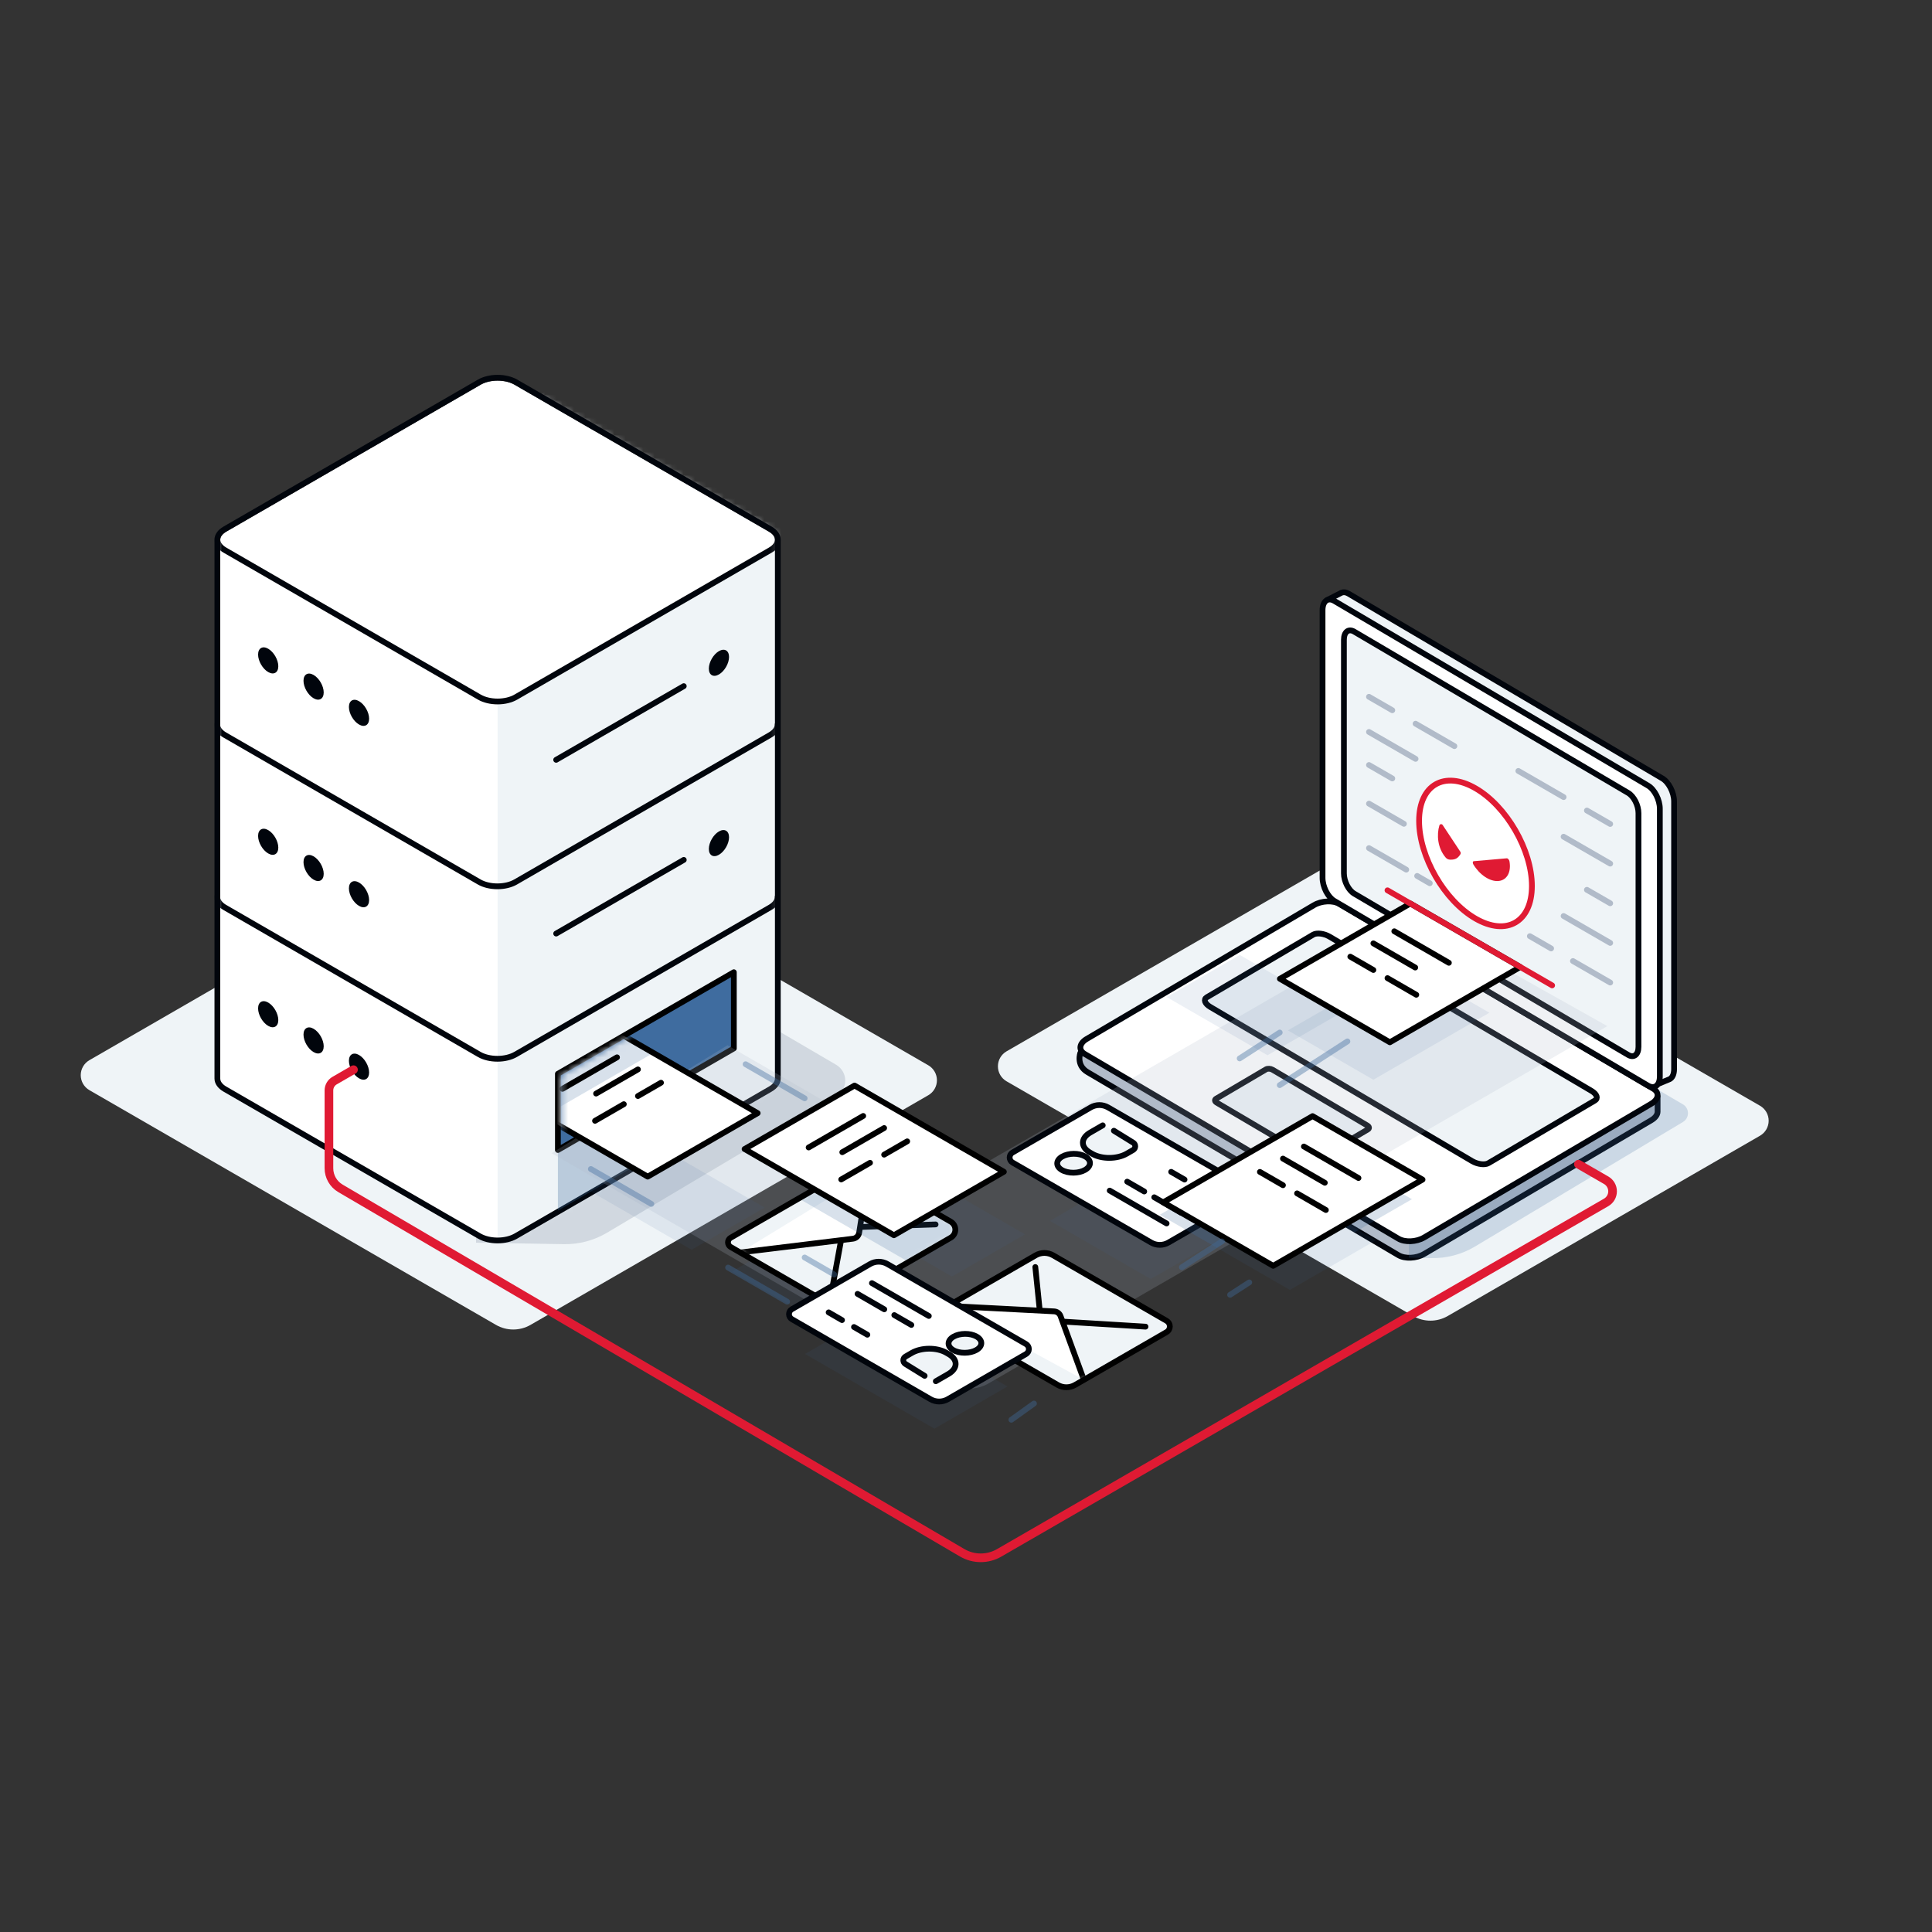 <svg xmlns="http://www.w3.org/2000/svg" xmlns:xlink="http://www.w3.org/1999/xlink" width="335" height="335" viewBox="0 0 335 335">
  <rect x="0" y="0" width="335" height="335" fill="#333333" stroke="none"/>
  <defs>
    <path id="data-exfiltration@1x-a" d="M0.028,2.062 C0.028,0.705 0.829,0.077 1.816,0.658 C9.711,5.307 41.421,23.976 49.316,28.625 C50.303,29.206 51.103,30.776 51.103,32.132 L51.103,72.648 C51.103,74.004 50.303,74.632 49.316,74.051 C41.421,69.403 9.711,50.733 1.816,46.085 C0.829,45.504 0.028,43.933 0.028,42.577"/>
    <path id="data-exfiltration@1x-c" d="M0.691,28.7 C0.691,28.017 1.161,27.362 1.997,26.879 C11.053,21.648 37.073,6.618 46.129,1.387 C46.965,0.904 48.099,0.633 49.281,0.633 C50.463,0.633 51.597,0.904 52.433,1.387 C61.489,6.618 87.509,21.648 96.565,26.879 C97.401,27.362 97.871,28.017 97.871,28.7 L97.871,122.156 C97.871,122.839 97.401,123.494 96.565,123.977 C87.509,129.207 61.489,144.238 52.433,149.469 C51.597,149.951 50.463,150.223 49.281,150.223 C48.099,150.223 46.965,149.951 46.129,149.469 C37.073,144.238 11.053,129.207 1.997,123.977 C1.161,123.494 0.691,122.839 0.691,122.156 L0.691,28.7 Z"/>
    <path id="data-exfiltration@1x-e" d="M23.626,1.174 C22.737,0.66 21.641,0.66 20.751,1.174 C16.619,3.56 4.745,10.415 0.687,12.758 C0.403,12.922 0.228,13.226 0.228,13.554 C0.228,13.882 0.403,14.186 0.687,14.35 C4.185,16.369 13.377,21.677 16.938,23.732 C17.827,24.246 18.923,24.246 19.813,23.732 C23.638,21.524 34.095,15.487 38.847,12.743 C39.344,12.456 39.65,11.926 39.65,11.352 C39.65,10.779 39.344,10.249 38.847,9.962"/>
    <path id="data-exfiltration@1x-g" d="M0.715,9.958 C0.367,10.159 0.152,10.531 0.152,10.933 C0.152,11.335 0.367,11.707 0.715,11.908 C5.012,14.389 16.307,20.91 20.399,23.273 C21.331,23.811 22.481,23.811 23.414,23.273 C26.92,21.248 35.605,16.234 39.284,14.11 C39.632,13.909 39.847,13.537 39.847,13.135 C39.847,12.732 39.632,12.36 39.284,12.159 C34.986,9.678 23.692,3.157 19.6,0.795 C18.667,0.257 17.518,0.257 16.585,0.795"/>
    <polygon id="data-exfiltration@1x-i" points="17.614 .694 .306 10.686 .306 23.896 23.336 37.192 50.03 21.781"/>
  </defs>
  <g fill="none" fill-rule="evenodd" transform="translate(14 64)">
    <path fill="#EFF4F7" d="M220.684,87.032 C218.828,85.96 216.54,85.96 214.684,87.032 C204.687,92.803 172.466,111.406 160.533,118.296 C159.604,118.832 159.033,119.822 159.033,120.894 C159.033,121.966 159.604,122.956 160.533,123.492 C174.846,131.756 219.081,157.295 231.028,164.192 C232.884,165.264 235.171,165.264 237.028,164.192 C247.025,158.42 279.246,139.817 291.179,132.928 C292.107,132.392 292.679,131.402 292.679,130.33 C292.679,129.258 292.107,128.268 291.179,127.732 C276.866,119.468 232.631,93.929 220.684,87.032 Z"/>
    <path fill="#B1BBC9" d="M213.833,95.81 C215.152,95.034 217.137,94.944 218.267,95.609 C227.309,100.932 273.418,126.135 273.418,126.135 C273.418,126.135 273.427,128.348 273.418,128.777 C273.408,129.286 273.036,129.824 272.32,130.245 C264.636,134.769 240.603,148.919 232.919,153.443 C231.6,154.219 229.615,154.309 228.485,153.644 C219.443,148.321 183.622,127.23 174.581,121.907 C172.519,120.694 173.334,118.552 173.334,118.552 C173.334,118.552 206.149,100.334 213.833,95.81 Z"/>
    <path stroke="#01050C" stroke-linecap="round" stroke-linejoin="round" d="M213.833,95.81 C215.152,95.034 217.137,94.944 218.267,95.609 C227.309,100.932 273.418,126.135 273.418,126.135 C273.418,126.135 273.427,128.348 273.418,128.777 C273.408,129.286 273.036,129.824 272.32,130.245 C264.636,134.769 240.603,148.919 232.919,153.443 C231.6,154.219 229.615,154.309 228.485,153.644 C219.443,148.321 183.622,127.23 174.581,121.907 C172.519,120.694 173.334,118.552 173.334,118.552 C173.334,118.552 206.149,100.334 213.833,95.81 Z"/>
    <path fill="#3F6C9F" fill-opacity=".2" d="M230.285,154.058 C230.285,154.058 232.197,154.103 234.147,154.149 C236.824,154.211 239.464,153.515 241.761,152.139 C250.037,147.183 270.592,134.873 277.827,130.541 C278.365,130.219 278.693,129.637 278.689,129.011 C278.686,128.384 278.353,127.806 277.812,127.489 C270.028,122.934 247.342,109.656 247.342,109.656 L230.285,108.548 L230.285,154.058 Z"/>
    <path fill="#FFF" d="M213.833,92.949 C215.152,92.173 217.137,92.083 218.267,92.748 C227.309,98.071 263.62,119.45 272.661,124.773 C273.792,125.438 273.639,126.607 272.32,127.384 C264.636,131.908 240.603,146.057 232.919,150.582 C231.6,151.358 229.615,151.448 228.485,150.783 C219.443,145.459 183.132,124.081 174.091,118.758 C172.96,118.092 173.113,116.923 174.432,116.147 C182.116,111.623 206.149,97.473 213.833,92.949 Z"/>
    <path stroke="#01050C" stroke-linecap="round" stroke-linejoin="round" d="M213.833,92.949 C215.152,92.173 217.137,92.083 218.267,92.748 C227.309,98.071 263.62,119.45 272.661,124.773 C273.792,125.438 273.639,126.607 272.32,127.384 C264.636,131.908 240.603,146.057 232.919,150.582 C231.6,151.358 229.615,151.448 228.485,150.783 C219.443,145.459 183.132,124.081 174.091,118.758 C172.96,118.092 173.113,116.923 174.432,116.147 C182.116,111.623 206.149,97.473 213.833,92.949 Z"/>
    <path fill="#EFF4F7" d="M213.703,98.063 C214.321,97.699 215.586,97.855 216.53,98.41 C224.081,102.856 254.405,120.71 261.956,125.155 C262.9,125.711 263.164,126.456 262.546,126.82 C258.948,128.938 247.693,135.565 244.095,137.683 C243.477,138.047 242.212,137.891 241.268,137.335 C233.717,132.89 203.393,115.036 195.842,110.591 C194.898,110.035 194.634,109.29 195.252,108.926 C198.85,106.808 210.105,100.181 213.703,98.063 Z"/>
    <path stroke="#01050C" stroke-linecap="round" stroke-linejoin="round" d="M213.703,98.063 C214.321,97.699 215.586,97.855 216.53,98.41 C224.081,102.856 254.405,120.71 261.956,125.155 C262.9,125.711 263.164,126.456 262.546,126.82 C258.948,128.938 247.693,135.565 244.095,137.683 C243.477,138.047 242.212,137.891 241.268,137.335 C233.717,132.89 203.393,115.036 195.842,110.591 C194.898,110.035 194.634,109.29 195.252,108.926 C198.85,106.808 210.105,100.181 213.703,98.063 Z"/>
    <path fill="#EFF4F7" d="M205.507,121.426 C205.796,121.255 206.307,121.28 206.649,121.481 C209.382,123.09 220.357,129.552 223.089,131.161 C223.431,131.362 223.473,131.663 223.184,131.833 C221.499,132.826 216.228,135.929 214.543,136.921 C214.254,137.091 213.743,137.066 213.401,136.865 C210.668,135.256 199.693,128.794 196.961,127.186 C196.619,126.984 196.577,126.683 196.866,126.513 C198.551,125.521 203.822,122.418 205.507,121.426 Z"/>
    <path stroke="#01050C" stroke-linecap="round" stroke-linejoin="round" d="M205.507,121.426 C205.796,121.255 206.307,121.28 206.649,121.481 C209.382,123.09 220.357,129.552 223.089,131.161 C223.431,131.362 223.473,131.663 223.184,131.833 C221.499,132.826 216.228,135.929 214.543,136.921 C214.254,137.091 213.743,137.066 213.401,136.865 C210.668,135.256 199.693,128.794 196.961,127.186 C196.619,126.984 196.577,126.683 196.866,126.513 C198.551,125.521 203.822,122.418 205.507,121.426 Z"/>
    <path fill="#EFF4F7" d="M275.507,123.123 C275.977,122.885 276.279,122.269 276.279,121.378 L276.279,74.982 C276.279,73.429 275.363,71.631 274.232,70.965 C265.191,65.642 228.88,44.263 219.839,38.94 C219.383,38.672 218.962,38.629 218.622,38.775 L218.614,38.77 L216.122,40.051 L217.792,42.497 L217.792,86.943 C217.792,88.496 218.708,90.294 219.839,90.96 L271.736,121.515 L273.422,123.984 L275.367,123.181 C275.414,123.166 275.46,123.147 275.505,123.124 L275.507,123.123 Z"/>
    <path stroke="#01050C" stroke-linecap="round" stroke-linejoin="round" d="M275.507,123.123 C275.977,122.885 276.279,122.269 276.279,121.378 L276.279,74.982 C276.279,73.429 275.363,71.631 274.232,70.965 C265.191,65.642 228.88,44.263 219.839,38.94 C219.383,38.672 218.962,38.629 218.622,38.775 L218.614,38.77 L216.122,40.051 L217.792,42.497 L217.792,86.943 C217.792,88.496 218.708,90.294 219.839,90.96 L271.736,121.515 L273.422,123.984 L275.367,123.181 C275.414,123.166 275.46,123.147 275.505,123.124 L275.507,123.123 Z"/>
    <path fill="#FFF" d="M215.322,41.807 C215.322,40.254 216.239,39.534 217.369,40.2 C226.41,45.523 262.722,66.902 271.763,72.225 C272.893,72.89 273.809,74.689 273.809,76.241 L273.809,122.637 C273.809,124.19 272.893,124.909 271.763,124.244 C262.722,118.921 226.41,97.542 217.369,92.219 C216.239,91.553 215.322,89.755 215.322,88.202 L215.322,41.807 Z"/>
    <path stroke="#01050C" stroke-linecap="round" stroke-linejoin="round" d="M215.322,41.807 C215.322,40.254 216.239,39.534 217.369,40.2 C226.41,45.523 262.722,66.902 271.763,72.225 C272.893,72.89 273.809,74.689 273.809,76.241 L273.809,122.637 C273.809,124.19 272.893,124.909 271.763,124.244 C262.722,118.921 226.41,97.542 217.369,92.219 C216.239,91.553 215.322,89.755 215.322,88.202 L215.322,41.807 Z"/>
    <path fill="#EFF4F7" d="M219.028,46.929 C219.028,45.572 219.829,44.944 220.816,45.525 C228.711,50.174 260.421,68.843 268.316,73.492 C269.303,74.073 270.103,75.643 270.103,76.999 L270.103,117.515 C270.103,118.871 269.303,119.499 268.316,118.918 C260.421,114.27 228.711,95.6 220.816,90.952 C219.829,90.371 219.028,88.8 219.028,87.444 L219.028,46.929 Z"/>
    <g transform="translate(219 44.867)">
      <mask id="data-exfiltration@1x-b" fill="#fff">
        <use xlink:href="#data-exfiltration@1x-a"/>
      </mask>
      <line x1="46.202" x2="42.162" y1="34.007" y2="31.675" stroke="#B1BBC9" stroke-linecap="round" stroke-linejoin="round" mask="url(#data-exfiltration@1x-b)"/>
      <line x1="38.123" x2="30.275" y1="29.343" y2="24.812" stroke="#B1BBC9" stroke-linecap="round" stroke-linejoin="round" mask="url(#data-exfiltration@1x-b)"/>
      <line x1="46.202" x2="38.123" y1="40.881" y2="36.217" stroke="#B1BBC9" stroke-linecap="round" stroke-linejoin="round" mask="url(#data-exfiltration@1x-b)"/>
      <line x1="46.202" x2="42.162" y1="47.755" y2="45.423" stroke="#B1BBC9" stroke-linecap="round" stroke-linejoin="round" mask="url(#data-exfiltration@1x-b)"/>
      <line x1="46.202" x2="38.123" y1="54.629" y2="49.965" stroke="#B1BBC9" stroke-linecap="round" stroke-linejoin="round" mask="url(#data-exfiltration@1x-b)"/>
      <line x1="46.202" x2="39.741" y1="61.503" y2="57.773" stroke="#B1BBC9" stroke-linecap="round" stroke-linejoin="round" mask="url(#data-exfiltration@1x-b)"/>
      <line x1="35.957" x2="32.27" y1="55.588" y2="53.46" stroke="#B1BBC9" stroke-linecap="round" stroke-linejoin="round" mask="url(#data-exfiltration@1x-b)"/>
      <line x1="8.416" x2="4.376" y1="14.287" y2="11.955" stroke="#B1BBC9" stroke-linecap="round" stroke-linejoin="round" mask="url(#data-exfiltration@1x-b)"/>
      <line x1="19.186" x2="12.455" y1="20.506" y2="16.62" stroke="#B1BBC9" stroke-linecap="round" stroke-linejoin="round" mask="url(#data-exfiltration@1x-b)"/>
      <line x1="12.455" x2="4.376" y1="22.716" y2="18.051" stroke="#B1BBC9" stroke-linecap="round" stroke-linejoin="round" mask="url(#data-exfiltration@1x-b)"/>
      <line x1="8.416" x2="4.376" y1="26.112" y2="23.78" stroke="#B1BBC9" stroke-linecap="round" stroke-linejoin="round" mask="url(#data-exfiltration@1x-b)"/>
      <line x1="10.434" x2="4.376" y1="33.978" y2="30.481" stroke="#B1BBC9" stroke-linecap="round" stroke-linejoin="round" mask="url(#data-exfiltration@1x-b)"/>
      <line x1="10.836" x2="4.376" y1="41.925" y2="38.195" stroke="#B1BBC9" stroke-linecap="round" stroke-linejoin="round" mask="url(#data-exfiltration@1x-b)"/>
      <line x1="14.921" x2="12.726" y1="44.284" y2="43.016" stroke="#B1BBC9" stroke-linecap="round" stroke-linejoin="round" mask="url(#data-exfiltration@1x-b)"/>
    </g>
    <path stroke="#01050C" stroke-linecap="round" stroke-linejoin="round" d="M219.028,46.929 C219.028,45.572 219.829,44.944 220.816,45.525 C228.711,50.174 260.421,68.843 268.316,73.492 C269.303,74.073 270.103,75.643 270.103,76.999 L270.103,117.515 C270.103,118.871 269.303,119.499 268.316,118.918 C260.421,114.27 228.711,95.6 220.816,90.952 C219.829,90.371 219.028,88.8 219.028,87.444 L219.028,46.929 Z"/>
    <path fill="#EFF4F7" d="M76.466,80.014 C74.609,78.942 72.322,78.942 70.466,80.014 C58.692,86.811 15.601,111.689 1.5,119.831 C0.572,120.367 0,121.357 0,122.429 C0,123.501 0.572,124.491 1.5,125.027 C15.813,133.291 60.048,158.83 71.995,165.727 C73.851,166.799 76.138,166.799 77.995,165.727 C89.769,158.93 132.859,134.052 146.96,125.91 C147.889,125.374 148.46,124.384 148.46,123.312 C148.46,122.24 147.889,121.25 146.96,120.714 C132.647,112.45 88.412,86.911 76.466,80.014 Z"/>
    <path fill="#5A6D83" fill-opacity=".2" d="M68.545,151.477 C68.545,151.477 78.136,151.638 83.782,151.733 C86.411,151.777 89.001,151.088 91.262,149.744 C99.717,144.717 121.445,131.799 131.01,126.113 C131.978,125.537 132.57,124.493 132.566,123.367 C132.562,122.24 131.963,121.2 130.991,120.631 C121.713,115.201 101.804,103.548 101.804,103.548 L68.545,109.731 L68.545,151.477 Z"/>
    <path fill="#FFF" d="M23.691,29.567 C23.691,28.884 24.161,28.229 24.997,27.746 C34.053,22.515 60.073,7.485 69.129,2.254 C69.965,1.771 71.099,1.5 72.281,1.5 C73.463,1.5 74.597,1.771 75.433,2.254 C84.489,7.485 110.509,22.515 119.565,27.746 C120.401,28.229 120.871,28.884 120.871,29.567 L120.871,123.023 C120.871,123.706 120.401,124.361 119.565,124.844 C110.509,130.074 84.489,145.105 75.433,150.335 C74.597,150.818 73.463,151.09 72.281,151.09 C71.099,151.09 69.965,150.818 69.129,150.335 C60.073,145.105 34.053,130.074 24.997,124.844 C24.161,124.361 23.691,123.706 23.691,123.023 L23.691,29.567 Z"/>
    <g transform="translate(23 .867)">
      <mask id="data-exfiltration@1x-d" fill="#fff">
        <use xlink:href="#data-exfiltration@1x-c"/>
      </mask>
      <polygon fill="#EFF4F7" points="98.318 -19.081 49.281 7.576 49.281 196.201 98.318 169.544" mask="url(#data-exfiltration@1x-d)"/>
      <path stroke="#01050C" stroke-linecap="round" stroke-linejoin="round" d="M97.841,60.751 C97.841,61.434 97.371,62.089 96.535,62.572 C87.479,67.803 61.459,82.833 52.403,88.064 C51.567,88.547 50.433,88.818 49.251,88.818 C48.069,88.818 46.935,88.547 46.099,88.064 C37.043,82.833 11.023,67.803 1.967,62.572 C1.131,62.089 0.661,61.434 0.661,60.751" mask="url(#data-exfiltration@1x-d)"/>
      <path fill="#01050C" d="M87.661 79.3C88.628 78.742 89.412 79.195 89.412 80.312 89.412 81.428 88.628 82.787 87.661 83.346 86.694 83.904 85.909 83.451 85.909 82.334 85.909 81.218 86.694 79.858 87.661 79.3zM25.252 88.162C24.285 87.604 23.5 88.057 23.5 89.173 23.5 90.29 24.285 91.649 25.252 92.208 26.219 92.766 27.003 92.313 27.003 91.196 27.003 90.08 26.219 88.72 25.252 88.162zM17.378 83.616C16.411 83.058 15.626 83.511 15.626 84.627 15.626 85.744 16.411 87.103 17.378 87.662 18.345 88.22 19.13 87.767 19.13 86.65 19.13 85.534 18.345 84.174 17.378 83.616zM9.504 79.07C8.537 78.512 7.752 78.965 7.752 80.081 7.752 81.198 8.537 82.557 9.504 83.116 10.471 83.674 11.256 83.221 11.256 82.104 11.256 80.988 10.471 79.628 9.504 79.07z" mask="url(#data-exfiltration@1x-d)"/>
      <line x1="59.436" x2="81.562" y1="97.009" y2="84.235" stroke="#01050C" stroke-linecap="round" stroke-linejoin="round" mask="url(#data-exfiltration@1x-d)"/>
      <path stroke="#01050C" stroke-linecap="round" stroke-linejoin="round" d="M97.841,90.653 C97.841,91.336 97.371,91.991 96.535,92.473 C87.479,97.704 61.459,112.734 52.403,117.965 C51.567,118.448 50.433,118.72 49.251,118.72 C48.069,118.72 46.935,118.448 46.099,117.965 C37.043,112.734 11.023,97.704 1.967,92.473 C1.131,91.991 0.661,91.336 0.661,90.653" mask="url(#data-exfiltration@1x-d)"/>
      <path fill="#01050C" d="M25.252 118.063C24.285 117.505 23.5 117.958 23.5 119.075 23.5 120.191 24.285 121.551 25.252 122.109 26.219 122.667 27.003 122.214 27.003 121.097 27.003 119.981 26.219 118.621 25.252 118.063zM17.378 113.517C16.411 112.959 15.626 113.412 15.626 114.529 15.626 115.645 16.411 117.004 17.378 117.563 18.345 118.121 19.13 117.668 19.13 116.551 19.13 115.435 18.345 114.076 17.378 113.517zM9.504 108.971C8.537 108.413 7.752 108.866 7.752 109.983 7.752 111.099 8.537 112.459 9.504 113.017 10.471 113.575 11.256 113.122 11.256 112.005 11.256 110.889 10.471 109.529 9.504 108.971z" mask="url(#data-exfiltration@1x-d)"/>
      <path fill="#FFF" d="M52.433,1.387 C51.597,0.904 50.463,0.633 49.281,0.633 C48.099,0.633 46.965,0.904 46.129,1.387 C37.073,6.618 11.053,21.648 1.997,26.879 C1.161,27.362 0.691,28.017 0.691,28.7 C0.691,29.383 1.161,30.038 1.997,30.521 C11.053,35.752 37.073,50.782 46.129,56.013 C46.965,56.496 48.099,56.767 49.281,56.767 C50.463,56.767 51.597,56.496 52.433,56.013 C61.489,50.782 87.509,35.752 96.565,30.521 C97.401,30.038 97.871,29.383 97.871,28.7 C97.871,28.017 97.401,27.362 96.565,26.879 C87.509,21.648 61.489,6.618 52.433,1.387 Z" mask="url(#data-exfiltration@1x-d)"/>
      <path stroke="#01050C" stroke-linecap="round" stroke-linejoin="round" d="M52.433,1.387 C51.597,0.904 50.463,0.633 49.281,0.633 C48.099,0.633 46.965,0.904 46.129,1.387 C37.073,6.618 11.053,21.648 1.997,26.879 C1.161,27.362 0.691,28.017 0.691,28.7 C0.691,29.383 1.161,30.038 1.997,30.521 C11.053,35.752 37.073,50.782 46.129,56.013 C46.965,56.496 48.099,56.767 49.281,56.767 C50.463,56.767 51.597,56.496 52.433,56.013 C61.489,50.782 87.509,35.752 96.565,30.521 C97.401,30.038 97.871,29.383 97.871,28.7 C97.871,28.017 97.401,27.362 96.565,26.879 C87.509,21.648 61.489,6.618 52.433,1.387 Z" mask="url(#data-exfiltration@1x-d)"/>
    </g>
    <path stroke="#01050C" stroke-linecap="round" stroke-linejoin="round" d="M23.691,29.567 C23.691,28.884 24.161,28.229 24.997,27.746 C34.053,22.515 60.073,7.485 69.129,2.254 C69.965,1.771 71.099,1.5 72.281,1.5 C73.463,1.5 74.597,1.771 75.433,2.254 C84.489,7.485 110.509,22.515 119.565,27.746 C120.401,28.229 120.871,28.884 120.871,29.567 L120.871,123.023 C120.871,123.706 120.401,124.361 119.565,124.844 C110.509,130.074 84.489,145.105 75.433,150.335 C74.597,150.818 73.463,151.09 72.281,151.09 C71.099,151.09 69.965,150.818 69.129,150.335 C60.073,145.105 34.053,130.074 24.997,124.844 C24.161,124.361 23.691,123.706 23.691,123.023 L23.691,29.567 Z"/>
    <path fill="#01050C" d="M48.252 57.579C47.285 57.021 46.5 57.474 46.5 58.59 46.5 59.707 47.285 61.066 48.252 61.624 49.219 62.182 50.004 61.729 50.004 60.613 50.004 59.497 49.219 58.137 48.252 57.579zM40.378 53.033C39.411 52.475 38.626 52.928 38.626 54.044 38.626 55.161 39.411 56.52 40.378 57.078 41.345 57.636 42.13 57.183 42.13 56.067 42.13 54.951 41.345 53.591 40.378 53.033zM32.504 48.487C31.537 47.929 30.752 48.382 30.752 49.498 30.752 50.615 31.537 51.974 32.504 52.532 33.471 53.09 34.256 52.637 34.256 51.521 34.256 50.405 33.471 49.045 32.504 48.487zM110.661 48.902C111.628 48.343 112.412 48.797 112.412 49.913 112.412 51.029 111.628 52.389 110.661 52.947 109.694 53.505 108.909 53.052 108.909 51.936 108.909 50.819 109.694 49.46 110.661 48.902z"/>
    <line x1="82.436" x2="104.562" y1="67.749" y2="54.975" stroke="#01050C" stroke-linecap="round" stroke-linejoin="round"/>
    <polygon fill="#3F6C9F" fill-opacity=".3" points="102.972 123.466 82.737 135.149 82.737 145.913 102.972 134.23"/>
    <polygon fill="#3F6C9F" points="113.244 104.579 82.737 122.192 82.737 135.402 113.244 117.789"/>
    <polygon stroke="#000" stroke-linecap="round" stroke-linejoin="round" points="113.244 104.579 82.737 122.192 82.737 135.402 113.244 117.789"/>
    <path fill="#FFF" d="M241.845,72.686 C236.447,69.569 232.064,72.1 232.064,78.333 C232.064,84.566 236.447,92.158 241.845,95.274 C247.243,98.391 251.626,95.861 251.626,89.627 C251.626,83.394 247.243,75.803 241.845,72.686 Z"/>
    <path stroke="#E01A33" stroke-linejoin="round" d="M241.845,72.686 C236.447,69.569 232.064,72.1 232.064,78.333 C232.064,84.566 236.447,92.158 241.845,95.274 C247.243,98.391 251.626,95.861 251.626,89.627 C251.626,83.394 247.243,75.803 241.845,72.686 Z"/>
    <path fill="#E01A33" d="M241.543 85.327C241.454 85.334 241.394 85.402 241.38 85.51 241.365 85.619 241.398 85.756 241.469 85.881 242.539 87.664 244.325 88.895 245.829 88.761 247.332 88.627 248.075 87.169 247.729 85.32 247.701 85.193 247.631 85.063 247.538 84.966 247.446 84.87 247.342 84.818 247.255 84.826 246.135 84.916 242.66 85.227 241.543 85.327zM239.215 84.143C239.306 84.005 239.306 83.826 239.215 83.688 238.692 82.894 236.902 80.188 236.149 79.05 236.083 78.95 235.966 78.895 235.847 78.909 235.728 78.923 235.627 79.002 235.586 79.115 235.095 80.722 235.241 83.042 236.695 84.72 236.883 84.933 237.154 85.056 237.439 85.058 238.437 85.111 238.838 84.717 239.215 84.143z"/>
    <path fill="#B1BBC9" fill-opacity=".2" d="M81.643,135.957 C81.643,135.957 136.628,167.703 150.798,175.884 C152.839,177.062 155.354,177.062 157.395,175.884 C175.774,165.273 264.707,113.927 264.707,113.927 L230.884,94.926 C230.884,94.926 173.245,128.204 156.625,137.799 C153.881,139.384 150.499,139.384 147.754,137.799 C137.331,131.781 112.15,117.243 112.15,117.243"/>
    <polygon fill="#3F6C9F" fill-opacity=".1" points="229.439 103.047 209.313 114.666 224.132 123.222 244.258 111.603"/>
    <polygon fill="#3F6C9F" fill-opacity=".1" points="200.972 101.582 188.31 108.892 205.778 118.978 218.441 111.667"/>
    <polygon fill="#3F6C9F" fill-opacity=".1" points="180.721 140.376 168.059 147.687 185.528 157.772 198.19 150.462"/>
    <polygon fill="#3F6C9F" fill-opacity=".1" points="101.113 135.304 88.451 142.614 105.919 152.7 118.582 145.389"/>
    <polygon fill="#3F6C9F" fill-opacity=".1" points="138.247 163.456 125.585 170.767 148.026 183.723 160.688 176.412"/>
    <polygon fill="#3F6C9F" fill-opacity=".1" points="125.585 149.153 112.923 156.463 135.364 169.419 148.026 162.109"/>
    <polygon fill="#3F6C9F" fill-opacity=".1" points="141.277 137.071 128.614 144.382 151.055 157.338 163.718 150.028"/>
    <polygon fill="#3F6C9F" fill-opacity=".2" points="213.354 133.847 203.375 139.609 220.844 149.694 230.823 143.933"/>
    <polygon fill="#3F6C9F" fill-opacity=".1" points="207.111 140.968 192.189 149.583 209.658 159.668 224.58 151.053"/>
    <path fill="#EFF4F7" d="M135.626,139.041 C134.737,138.528 133.641,138.528 132.751,139.041 C128.619,141.427 116.745,148.282 112.687,150.625 C112.403,150.789 112.228,151.093 112.228,151.421 C112.228,151.749 112.403,152.053 112.687,152.217 C116.185,154.236 125.377,159.543 128.938,161.599 C129.827,162.113 130.923,162.113 131.813,161.599 C135.638,159.391 146.095,153.354 150.847,150.61 C151.344,150.323 151.65,149.793 151.65,149.219 C151.65,148.646 151.344,148.116 150.847,147.829 C146.829,145.509 138.879,140.919 135.626,139.041 Z"/>
    <g transform="translate(112 137.867)">
      <mask id="data-exfiltration@1x-f" fill="#fff">
        <use xlink:href="#data-exfiltration@1x-e"/>
      </mask>
      <line x1="20.264" x2="18.318" y1="10.852" y2="21.476" stroke="#000" stroke-linecap="round" stroke-linejoin="round" mask="url(#data-exfiltration@1x-f)"/>
      <line x1="20.485" x2="36.224" y1="10.979" y2="10.444" stroke="#000" stroke-linecap="round" stroke-linejoin="round" mask="url(#data-exfiltration@1x-f)"/>
      <path fill="#FFF" d="M2.341,15.305 C2.341,15.305 17.877,13.41 21.892,12.92 C22.446,12.853 22.889,12.425 22.975,11.873 C23.391,9.201 24.559,1.712 24.559,1.712" mask="url(#data-exfiltration@1x-f)"/>
      <path stroke="#000" stroke-linecap="round" stroke-linejoin="round" d="M2.341,15.305 C2.341,15.305 17.877,13.41 21.892,12.92 C22.446,12.853 22.889,12.425 22.975,11.873 C23.391,9.201 24.559,1.712 24.559,1.712" mask="url(#data-exfiltration@1x-f)"/>
      <polygon fill="#3F6C9F" fill-opacity=".2" points="23.465 -2.341 10.803 4.97 33.244 17.926 45.906 10.616" mask="url(#data-exfiltration@1x-f)"/>
    </g>
    <path stroke="#000" stroke-linecap="round" stroke-linejoin="round" d="M135.626,139.041 C134.737,138.528 133.641,138.528 132.751,139.041 C128.619,141.427 116.745,148.282 112.687,150.625 C112.403,150.789 112.228,151.093 112.228,151.421 C112.228,151.749 112.403,152.053 112.687,152.217 C116.185,154.236 125.377,159.543 128.938,161.599 C129.827,162.113 130.923,162.113 131.813,161.599 C135.638,159.391 146.095,153.354 150.847,150.61 C151.344,150.323 151.65,149.793 151.65,149.219 C151.65,148.646 151.344,148.116 150.847,147.829 C146.829,145.509 138.879,140.919 135.626,139.041 Z"/>
    <path fill="#EFF4F7" d="M149.715,162.825 C149.367,163.026 149.152,163.398 149.152,163.8 C149.152,164.202 149.367,164.574 149.715,164.775 C154.012,167.256 165.307,173.777 169.399,176.139 C170.331,176.678 171.481,176.678 172.414,176.139 C175.92,174.115 184.605,169.101 188.284,166.977 C188.632,166.776 188.847,166.404 188.847,166.002 C188.847,165.599 188.632,165.227 188.284,165.026 C183.986,162.545 172.692,156.024 168.6,153.662 C167.667,153.124 166.518,153.124 165.585,153.662 C162.079,155.686 153.394,160.701 149.715,162.825 Z"/>
    <g transform="translate(149 152.867)">
      <mask id="data-exfiltration@1x-h" fill="#fff">
        <use xlink:href="#data-exfiltration@1x-g"/>
      </mask>
      <line x1="17.226" x2="35.627" y1="12.044" y2="13.168" stroke="#000" stroke-linecap="round" stroke-linejoin="round" mask="url(#data-exfiltration@1x-h)"/>
      <line x1="17.446" x2="16.519" y1="11.917" y2="2.83" stroke="#000" stroke-linecap="round" stroke-linejoin="round" mask="url(#data-exfiltration@1x-h)"/>
      <path fill="#FFF" d="M24.939,22.392 C24.939,22.392 21.857,13.969 20.894,11.338 C20.722,10.868 20.286,10.546 19.786,10.52 C16.11,10.329 1.396,9.565 1.396,9.565" mask="url(#data-exfiltration@1x-h)"/>
      <path stroke="#000" stroke-linecap="round" stroke-linejoin="round" d="M24.939,22.392 C24.939,22.392 21.857,13.969 20.894,11.338 C20.722,10.868 20.286,10.546 19.786,10.52 C16.11,10.329 1.396,9.565 1.396,9.565" mask="url(#data-exfiltration@1x-h)"/>
    </g>
    <path stroke="#000" stroke-linecap="round" stroke-linejoin="round" d="M149.715,162.825 C149.367,163.026 149.152,163.398 149.152,163.8 C149.152,164.202 149.367,164.574 149.715,164.775 C154.012,167.256 165.307,173.777 169.399,176.139 C170.331,176.678 171.481,176.678 172.414,176.139 C175.92,174.115 184.605,169.101 188.284,166.977 C188.632,166.776 188.847,166.404 188.847,166.002 C188.847,165.599 188.632,165.227 188.284,165.026 C183.986,162.545 172.692,156.024 168.6,153.662 C167.667,153.124 166.518,153.124 165.585,153.662 C162.079,155.686 153.394,160.701 149.715,162.825 Z"/>
    <path fill="#FFF" d="M185.604,151.453 C186.532,151.989 187.676,151.989 188.604,151.453 C191.752,149.636 199.016,145.442 202.164,143.624 C202.473,143.445 202.664,143.115 202.664,142.758 C202.664,142.401 202.473,142.071 202.164,141.892 C197.433,139.161 182.858,130.746 178.127,128.014 C177.199,127.478 176.055,127.478 175.127,128.014 C171.979,129.832 164.715,134.026 161.567,135.843 C161.257,136.022 161.067,136.352 161.067,136.709 C161.067,137.067 161.257,137.397 161.567,137.575 C166.298,140.307 180.873,148.722 185.604,151.453 Z"/>
    <path stroke="#01050C" stroke-linecap="round" stroke-linejoin="round" d="M185.604,151.453 C186.532,151.989 187.676,151.989 188.604,151.453 C191.752,149.636 199.016,145.442 202.164,143.624 C202.473,143.445 202.664,143.115 202.664,142.758 C202.664,142.401 202.473,142.071 202.164,141.892 C197.433,139.161 182.858,130.746 178.127,128.014 C177.199,127.478 176.055,127.478 175.127,128.014 C171.979,129.832 164.715,134.026 161.567,135.843 C161.257,136.022 161.067,136.352 161.067,136.709 C161.067,137.067 161.257,137.397 161.567,137.575 C166.298,140.307 180.873,148.722 185.604,151.453 Z"/>
    <path fill="#EFF4F7" d="M170.128,138.874 C171.227,139.508 173.027,139.499 174.146,138.852 C175.266,138.206 175.282,137.167 174.183,136.532 C173.084,135.898 171.284,135.907 170.165,136.554 C169.046,137.2 169.029,138.239 170.128,138.874 Z"/>
    <path stroke="#01050C" stroke-linecap="round" stroke-linejoin="round" d="M170.128,138.874 C171.227,139.508 173.027,139.499 174.146,138.852 C175.266,138.206 175.282,137.167 174.183,136.532 C173.084,135.898 171.284,135.907 170.165,136.554 C169.046,137.2 169.029,138.239 170.128,138.874 Z"/>
    <path fill="#EFF4F7" d="M179.142,132.065 C179.142,132.065 181.192,133.333 182.494,134.137 C182.714,134.273 182.847,134.515 182.843,134.775 C182.839,135.034 182.699,135.272 182.475,135.401 C182.18,135.571 181.814,135.783 181.362,136.043 C179.701,137.003 177.032,137.017 175.401,136.075 C175.259,135.993 175.117,135.911 174.975,135.829 C173.344,134.888 173.369,133.347 175.03,132.387 C176.711,131.417 177.21,131.129 177.21,131.129"/>
    <path stroke="#01050C" stroke-linecap="round" stroke-linejoin="round" d="M179.142,132.065 C179.142,132.065 181.192,133.333 182.494,134.137 C182.714,134.273 182.847,134.515 182.843,134.775 C182.839,135.034 182.699,135.272 182.475,135.401 C182.18,135.571 181.814,135.783 181.362,136.043 C179.701,137.003 177.032,137.017 175.401,136.075 C175.259,135.993 175.117,135.911 174.975,135.829 C173.344,134.888 173.369,133.347 175.03,132.387 C176.711,131.417 177.21,131.129 177.21,131.129"/>
    <line x1="191.394" x2="189.077" y1="140.533" y2="139.195" stroke="#01050C" stroke-linecap="round" stroke-linejoin="round"/>
    <line x1="184.405" x2="181.45" y1="142.599" y2="140.892" stroke="#01050C" stroke-linecap="round" stroke-linejoin="round"/>
    <line x1="188.283" x2="178.419" y1="148.141" y2="142.446" stroke="#01050C" stroke-linecap="round" stroke-linejoin="round"/>
    <line x1="195.788" x2="193.471" y1="143.071" y2="141.732" stroke="#01050C" stroke-linecap="round" stroke-linejoin="round"/>
    <line x1="190.778" x2="186.143" y1="146.278" y2="143.602" stroke="#01050C" stroke-linecap="round" stroke-linejoin="round"/>
    <polygon fill="#3F6C9F" fill-opacity=".2" points="201.179 138.508 187.104 146.635 196.95 152.319 211.025 144.193"/>
    <polygon fill="#FFF" points="213.594 129.529 187.7 144.479 206.766 155.487 232.661 140.537"/>
    <polygon stroke="#000" stroke-linecap="round" stroke-linejoin="round" points="213.594 129.529 187.7 144.479 206.766 155.487 232.661 140.537"/>
    <line x1="212.089" x2="221.554" y1="134.801" y2="140.265" stroke="#000" stroke-linecap="round" stroke-linejoin="round"/>
    <line x1="208.46" x2="215.717" y1="136.896" y2="141.085" stroke="#000" stroke-linecap="round" stroke-linejoin="round"/>
    <line x1="204.462" x2="208.46" y1="139.204" y2="141.512" stroke="#000" stroke-linecap="round" stroke-linejoin="round"/>
    <line x1="210.907" x2="215.902" y1="142.925" y2="145.809" stroke="#000" stroke-linecap="round" stroke-linejoin="round"/>
    <polygon fill="#FFF" points="230.541 92.663 207.927 105.719 226.994 116.728 249.608 103.672"/>
    <polygon stroke="#000" stroke-linecap="round" stroke-linejoin="round" points="230.541 92.663 207.927 105.719 226.994 116.728 249.608 103.672"/>
    <line x1="227.765" x2="237.229" y1="97.479" y2="102.944" stroke="#000" stroke-linecap="round" stroke-linejoin="round"/>
    <line x1="224.136" x2="231.393" y1="99.574" y2="103.764" stroke="#000" stroke-linecap="round" stroke-linejoin="round"/>
    <line x1="220.138" x2="224.136" y1="101.883" y2="104.191" stroke="#000" stroke-linecap="round" stroke-linejoin="round"/>
    <line x1="226.583" x2="231.578" y1="105.603" y2="108.488" stroke="#000" stroke-linecap="round" stroke-linejoin="round"/>
    <line x1="226.583" x2="255.133" y1="90.378" y2="106.862" stroke="#E01A33" stroke-linecap="round" stroke-linejoin="round"/>
    <path fill="#FFF" d="M139.868,155.177 C138.94,154.641 137.797,154.641 136.869,155.177 C133.72,156.994 126.456,161.188 123.308,163.006 C122.999,163.185 122.808,163.515 122.808,163.872 C122.808,164.229 122.999,164.559 123.308,164.738 C128.039,167.47 142.614,175.884 147.345,178.616 C148.273,179.152 149.417,179.152 150.345,178.616 C153.493,176.798 160.757,172.604 163.905,170.787 C164.215,170.608 164.405,170.278 164.405,169.921 C164.405,169.563 164.215,169.233 163.905,169.055 C159.174,166.323 144.6,157.908 139.868,155.177 Z"/>
    <path stroke="#01050C" stroke-linecap="round" stroke-linejoin="round" d="M139.868,155.177 C138.94,154.641 137.797,154.641 136.869,155.177 C133.72,156.994 126.456,161.188 123.308,163.006 C122.999,163.185 122.808,163.515 122.808,163.872 C122.808,164.229 122.999,164.559 123.308,164.738 C128.039,167.47 142.614,175.884 147.345,178.616 C148.273,179.152 149.417,179.152 150.345,178.616 C153.493,176.798 160.757,172.604 163.905,170.787 C164.215,170.608 164.405,170.278 164.405,169.921 C164.405,169.563 164.215,169.233 163.905,169.055 C159.174,166.323 144.6,157.908 139.868,155.177 Z"/>
    <path fill="#EFF4F7" d="M155.344,167.756 C154.246,167.122 152.445,167.131 151.326,167.778 C150.207,168.424 150.19,169.463 151.289,170.098 C152.388,170.732 154.189,170.722 155.308,170.076 C156.427,169.43 156.443,168.391 155.344,167.756 Z"/>
    <path stroke="#01050C" stroke-linecap="round" stroke-linejoin="round" d="M155.344,167.756 C154.246,167.122 152.445,167.131 151.326,167.778 C150.207,168.424 150.19,169.463 151.289,170.098 C152.388,170.732 154.189,170.722 155.308,170.076 C156.427,169.43 156.443,168.391 155.344,167.756 Z"/>
    <path fill="#EFF4F7" d="M146.33,174.565 C146.33,174.565 144.28,173.298 142.978,172.493 C142.758,172.357 142.625,172.114 142.629,171.855 C142.633,171.596 142.773,171.358 142.998,171.229 C143.292,171.059 143.658,170.847 144.11,170.586 C145.771,169.627 148.44,169.613 150.072,170.555 C150.213,170.637 150.355,170.719 150.497,170.8 C152.128,171.742 152.104,173.283 150.442,174.243 C148.761,175.213 148.263,175.501 148.263,175.501"/>
    <path stroke="#01050C" stroke-linecap="round" stroke-linejoin="round" d="M146.33,174.565 C146.33,174.565 144.28,173.298 142.978,172.493 C142.758,172.357 142.625,172.114 142.629,171.855 C142.633,171.596 142.773,171.358 142.998,171.229 C143.292,171.059 143.658,170.847 144.11,170.586 C145.771,169.627 148.44,169.613 150.072,170.555 C150.213,170.637 150.355,170.719 150.497,170.8 C152.128,171.742 152.104,173.283 150.442,174.243 C148.761,175.213 148.263,175.501 148.263,175.501"/>
    <line x1="134.078" x2="136.396" y1="166.097" y2="167.435" stroke="#01050C" stroke-linecap="round" stroke-linejoin="round"/>
    <line x1="141.067" x2="144.022" y1="164.031" y2="165.738" stroke="#01050C" stroke-linecap="round" stroke-linejoin="round"/>
    <line x1="137.189" x2="147.053" y1="158.489" y2="164.184" stroke="#01050C" stroke-linecap="round" stroke-linejoin="round"/>
    <line x1="129.684" x2="132.001" y1="163.559" y2="164.898" stroke="#01050C" stroke-linecap="round" stroke-linejoin="round"/>
    <line x1="134.694" x2="139.329" y1="160.352" y2="163.028" stroke="#01050C" stroke-linecap="round" stroke-linejoin="round"/>
    <polygon fill="#FFF" points="134.173 124.229 160.067 139.179 141 150.187 115.106 135.237"/>
    <polygon stroke="#000" stroke-linecap="round" stroke-linejoin="round" points="134.173 124.229 160.067 139.179 141 150.187 115.106 135.237"/>
    <line x1="135.677" x2="126.213" y1="129.501" y2="134.966" stroke="#000" stroke-linecap="round" stroke-linejoin="round"/>
    <line x1="139.306" x2="132.049" y1="131.596" y2="135.786" stroke="#000" stroke-linecap="round" stroke-linejoin="round"/>
    <line x1="143.304" x2="139.306" y1="133.905" y2="136.213" stroke="#000" stroke-linecap="round" stroke-linejoin="round"/>
    <line x1="136.859" x2="131.864" y1="137.625" y2="140.51" stroke="#000" stroke-linecap="round" stroke-linejoin="round"/>
    <g transform="translate(83 111.867)">
      <mask id="data-exfiltration@1x-j" fill="#fff">
        <use xlink:href="#data-exfiltration@1x-i"/>
      </mask>
      <polygon fill="#FFF" points="8.482 2.197 34.376 17.147 15.31 28.155 -10.585 13.205" mask="url(#data-exfiltration@1x-j)"/>
      <polygon fill="#3F6C9F" fill-opacity=".2" points="10.839 3.915 16.292 6.706 -.263 16.264 -.263 10.325" mask="url(#data-exfiltration@1x-j)"/>
      <polygon stroke="#000" stroke-linecap="round" stroke-linejoin="round" points="8.482 2.197 34.376 17.147 15.31 28.155 -10.585 13.205" mask="url(#data-exfiltration@1x-j)"/>
      <line x1="9.987" x2=".522" y1="7.469" y2="12.933" stroke="#000" stroke-linecap="round" stroke-linejoin="round" mask="url(#data-exfiltration@1x-j)"/>
      <line x1="13.616" x2="6.359" y1="9.564" y2="13.754" stroke="#000" stroke-linecap="round" stroke-linejoin="round" mask="url(#data-exfiltration@1x-j)"/>
      <line x1="17.614" x2="13.616" y1="11.872" y2="14.181" stroke="#000" stroke-linecap="round" stroke-linejoin="round" mask="url(#data-exfiltration@1x-j)"/>
      <line x1="11.169" x2="6.174" y1="15.593" y2="18.477" stroke="#000" stroke-linecap="round" stroke-linejoin="round" mask="url(#data-exfiltration@1x-j)"/>
    </g>
    <line x1="125.522" x2="115.282" y1="126.443" y2="120.532" stroke="#3F6C9F" stroke-linecap="round" stroke-linejoin="round" stroke-opacity=".4"/>
    <line x1="122.486" x2="112.247" y1="161.704" y2="155.792" stroke="#3F6C9F" stroke-linecap="round" stroke-linejoin="round" stroke-opacity=".4"/>
    <line x1="130.642" x2="125.522" y1="156.996" y2="154.04" stroke="#3F6C9F" stroke-linecap="round" stroke-linejoin="round" stroke-opacity=".4"/>
    <line x1="98.942" x2="88.451" y1="144.758" y2="138.701" stroke="#3F6C9F" stroke-linecap="round" stroke-linejoin="round" stroke-opacity=".4"/>
    <line x1="207.9" x2="200.952" y1="115.035" y2="119.526" stroke="#3F6C9F" stroke-linecap="round" stroke-linejoin="round" stroke-opacity=".4"/>
    <line x1="197.883" x2="190.934" y1="151.243" y2="155.734" stroke="#3F6C9F" stroke-linecap="round" stroke-linejoin="round" stroke-opacity=".4"/>
    <line x1="219.636" x2="207.9" y1="116.57" y2="124.155" stroke="#3F6C9F" stroke-linecap="round" stroke-linejoin="round" stroke-opacity=".4"/>
    <line x1="202.614" x2="199.289" y1="158.363" y2="160.513" stroke="#3F6C9F" stroke-linecap="round" stroke-linejoin="round" stroke-opacity=".4"/>
    <line x1="165.287" x2="161.366" y1="179.366" y2="182.178" stroke="#3F6C9F" stroke-linecap="round" stroke-linejoin="round" stroke-opacity=".4"/>
    <path stroke="#E01A33" stroke-linecap="round" stroke-linejoin="round" stroke-width="1.5" d="M259.689,137.87 C259.689,137.87 262.254,139.351 264.505,140.65 C265.191,141.046 265.613,141.778 265.613,142.57 C265.613,143.363 265.191,144.095 264.505,144.49 C248.045,153.994 175.439,195.913 159.243,205.263 C157.259,206.409 154.811,206.401 152.834,205.242 C136.061,195.41 58.504,149.949 45.032,142.052 C43.795,141.327 43.035,140 43.035,138.566 C43.035,134.883 43.035,127.825 43.035,125.076 C43.035,124.373 43.41,123.724 44.019,123.372 C45.276,122.646 47.294,121.481 47.294,121.481"/>
  </g>
</svg>
